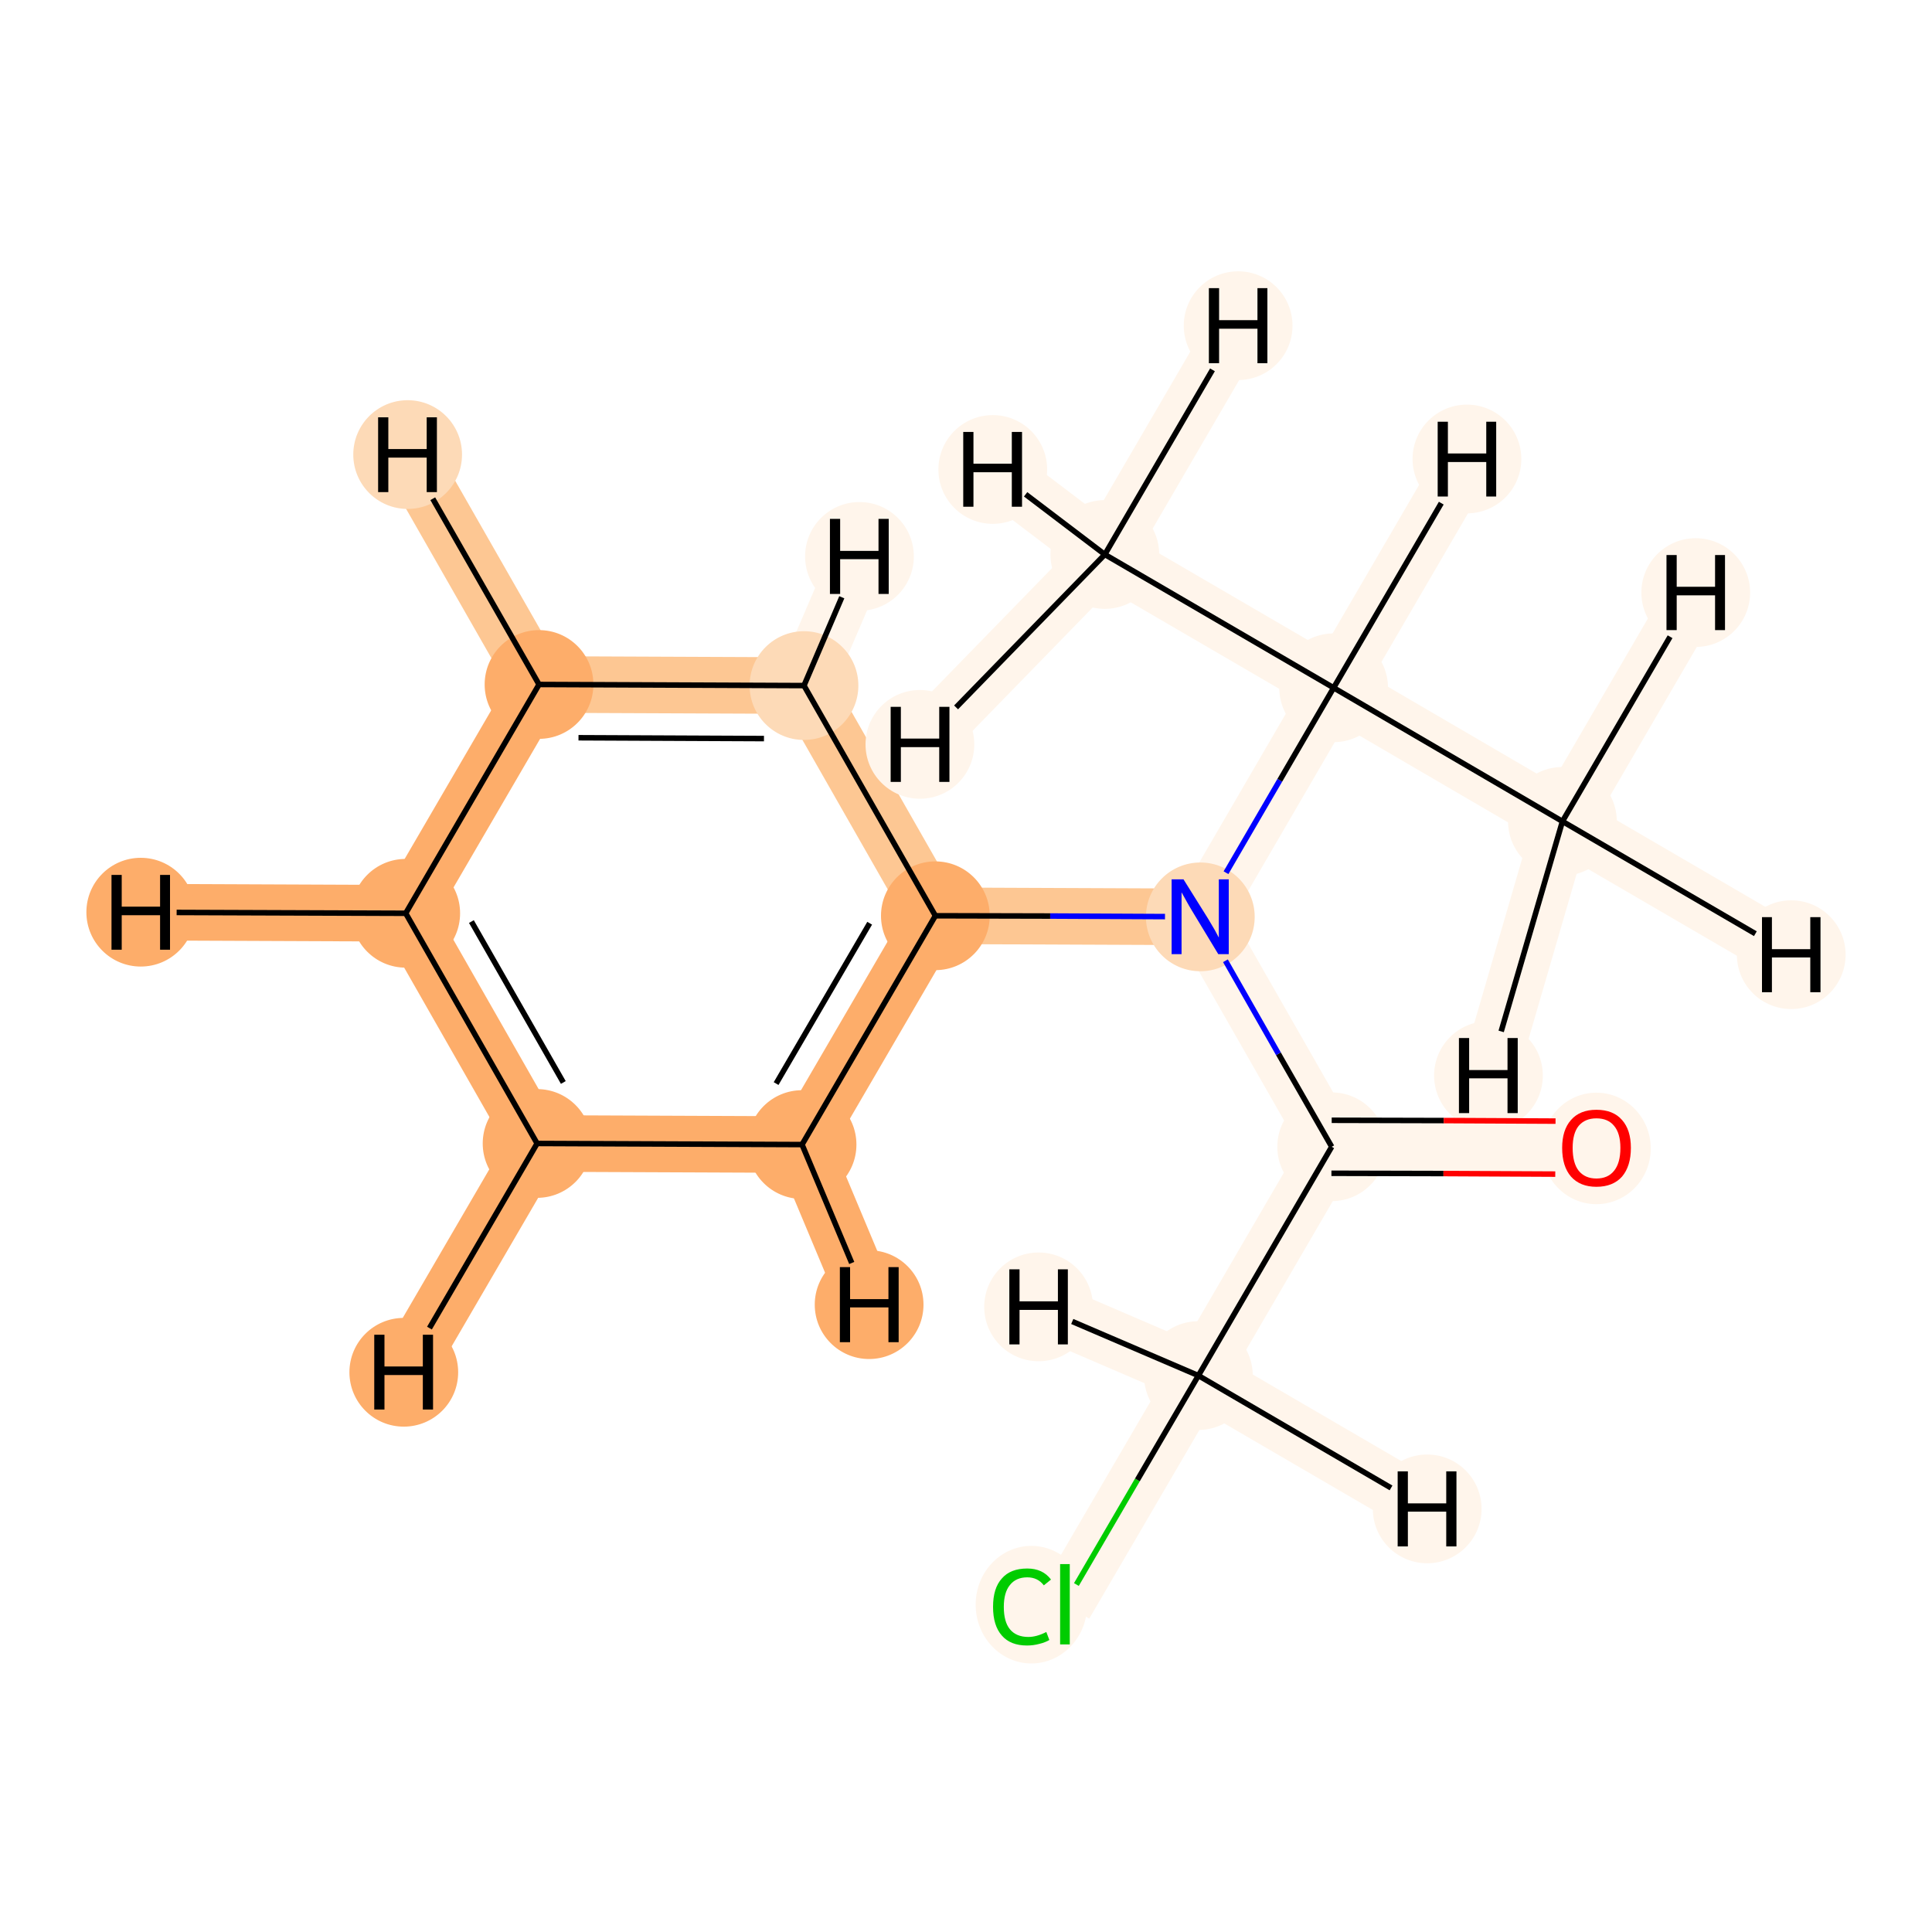 <?xml version='1.0' encoding='iso-8859-1'?>
<svg version='1.1' baseProfile='full'
              xmlns='http://www.w3.org/2000/svg'
                      xmlns:rdkit='http://www.rdkit.org/xml'
                      xmlns:xlink='http://www.w3.org/1999/xlink'
                  xml:space='preserve'
width='700px' height='700px' viewBox='0 0 700 700'>
<!-- END OF HEADER -->
<rect style='opacity:1.0;fill:#FFFFFF;stroke:none' width='700.0' height='700.0' x='0.0' y='0.0'> </rect>
<path d='M 385.8,581.3 L 434.2,498.4' style='fill:none;fill-rule:evenodd;stroke:#FFF5EB;stroke-width:20.5px;stroke-linecap:butt;stroke-linejoin:miter;stroke-opacity:1' />
<path d='M 434.2,498.4 L 482.5,415.5' style='fill:none;fill-rule:evenodd;stroke:#FFF5EB;stroke-width:20.5px;stroke-linecap:butt;stroke-linejoin:miter;stroke-opacity:1' />
<path d='M 434.2,498.4 L 376.3,473.5' style='fill:none;fill-rule:evenodd;stroke:#FFF5EB;stroke-width:20.5px;stroke-linecap:butt;stroke-linejoin:miter;stroke-opacity:1' />
<path d='M 434.2,498.4 L 517.1,546.7' style='fill:none;fill-rule:evenodd;stroke:#FFF5EB;stroke-width:20.5px;stroke-linecap:butt;stroke-linejoin:miter;stroke-opacity:1' />
<path d='M 482.5,415.5 L 578.4,415.9' style='fill:none;fill-rule:evenodd;stroke:#FFF5EB;stroke-width:20.5px;stroke-linecap:butt;stroke-linejoin:miter;stroke-opacity:1' />
<path d='M 482.5,415.5 L 434.9,332.2' style='fill:none;fill-rule:evenodd;stroke:#FFF5EB;stroke-width:20.5px;stroke-linecap:butt;stroke-linejoin:miter;stroke-opacity:1' />
<path d='M 434.9,332.2 L 338.9,331.8' style='fill:none;fill-rule:evenodd;stroke:#FDC793;stroke-width:20.5px;stroke-linecap:butt;stroke-linejoin:miter;stroke-opacity:1' />
<path d='M 434.9,332.2 L 483.2,249.2' style='fill:none;fill-rule:evenodd;stroke:#FFF5EB;stroke-width:20.5px;stroke-linecap:butt;stroke-linejoin:miter;stroke-opacity:1' />
<path d='M 338.9,331.8 L 290.6,414.7' style='fill:none;fill-rule:evenodd;stroke:#FDAD6A;stroke-width:20.5px;stroke-linecap:butt;stroke-linejoin:miter;stroke-opacity:1' />
<path d='M 338.9,331.8 L 291.3,248.4' style='fill:none;fill-rule:evenodd;stroke:#FDC793;stroke-width:20.5px;stroke-linecap:butt;stroke-linejoin:miter;stroke-opacity:1' />
<path d='M 290.6,414.7 L 194.6,414.3' style='fill:none;fill-rule:evenodd;stroke:#FDAD6A;stroke-width:20.5px;stroke-linecap:butt;stroke-linejoin:miter;stroke-opacity:1' />
<path d='M 290.6,414.7 L 314.9,472.7' style='fill:none;fill-rule:evenodd;stroke:#FDAD6A;stroke-width:20.5px;stroke-linecap:butt;stroke-linejoin:miter;stroke-opacity:1' />
<path d='M 194.6,414.3 L 147.0,330.9' style='fill:none;fill-rule:evenodd;stroke:#FDAD6A;stroke-width:20.5px;stroke-linecap:butt;stroke-linejoin:miter;stroke-opacity:1' />
<path d='M 194.6,414.3 L 146.3,497.2' style='fill:none;fill-rule:evenodd;stroke:#FDAD6A;stroke-width:20.5px;stroke-linecap:butt;stroke-linejoin:miter;stroke-opacity:1' />
<path d='M 147.0,330.9 L 195.3,248.0' style='fill:none;fill-rule:evenodd;stroke:#FDAD6A;stroke-width:20.5px;stroke-linecap:butt;stroke-linejoin:miter;stroke-opacity:1' />
<path d='M 147.0,330.9 L 51.0,330.5' style='fill:none;fill-rule:evenodd;stroke:#FDAD6A;stroke-width:20.5px;stroke-linecap:butt;stroke-linejoin:miter;stroke-opacity:1' />
<path d='M 195.3,248.0 L 291.3,248.4' style='fill:none;fill-rule:evenodd;stroke:#FDC793;stroke-width:20.5px;stroke-linecap:butt;stroke-linejoin:miter;stroke-opacity:1' />
<path d='M 195.3,248.0 L 147.7,164.7' style='fill:none;fill-rule:evenodd;stroke:#FDC793;stroke-width:20.5px;stroke-linecap:butt;stroke-linejoin:miter;stroke-opacity:1' />
<path d='M 291.3,248.4 L 311.4,201.6' style='fill:none;fill-rule:evenodd;stroke:#FFF5EB;stroke-width:20.5px;stroke-linecap:butt;stroke-linejoin:miter;stroke-opacity:1' />
<path d='M 483.2,249.2 L 400.3,200.9' style='fill:none;fill-rule:evenodd;stroke:#FFF5EB;stroke-width:20.5px;stroke-linecap:butt;stroke-linejoin:miter;stroke-opacity:1' />
<path d='M 483.2,249.2 L 566.1,297.6' style='fill:none;fill-rule:evenodd;stroke:#FFF5EB;stroke-width:20.5px;stroke-linecap:butt;stroke-linejoin:miter;stroke-opacity:1' />
<path d='M 483.2,249.2 L 531.5,166.3' style='fill:none;fill-rule:evenodd;stroke:#FFF5EB;stroke-width:20.5px;stroke-linecap:butt;stroke-linejoin:miter;stroke-opacity:1' />
<path d='M 400.3,200.9 L 359.7,170.1' style='fill:none;fill-rule:evenodd;stroke:#FFF5EB;stroke-width:20.5px;stroke-linecap:butt;stroke-linejoin:miter;stroke-opacity:1' />
<path d='M 400.3,200.9 L 448.6,118.0' style='fill:none;fill-rule:evenodd;stroke:#FFF5EB;stroke-width:20.5px;stroke-linecap:butt;stroke-linejoin:miter;stroke-opacity:1' />
<path d='M 400.3,200.9 L 333.3,269.7' style='fill:none;fill-rule:evenodd;stroke:#FFF5EB;stroke-width:20.5px;stroke-linecap:butt;stroke-linejoin:miter;stroke-opacity:1' />
<path d='M 566.1,297.6 L 649.0,345.9' style='fill:none;fill-rule:evenodd;stroke:#FFF5EB;stroke-width:20.5px;stroke-linecap:butt;stroke-linejoin:miter;stroke-opacity:1' />
<path d='M 566.1,297.6 L 614.4,214.7' style='fill:none;fill-rule:evenodd;stroke:#FFF5EB;stroke-width:20.5px;stroke-linecap:butt;stroke-linejoin:miter;stroke-opacity:1' />
<path d='M 566.1,297.6 L 539.3,389.7' style='fill:none;fill-rule:evenodd;stroke:#FFF5EB;stroke-width:20.5px;stroke-linecap:butt;stroke-linejoin:miter;stroke-opacity:1' />
<ellipse cx='373.7' cy='581.4' rx='19.7' ry='20.8'  style='fill:#FFF5EB;fill-rule:evenodd;stroke:#FFF5EB;stroke-width:1.0px;stroke-linecap:butt;stroke-linejoin:miter;stroke-opacity:1' />
<ellipse cx='434.2' cy='498.4' rx='19.2' ry='19.2'  style='fill:#FFF5EB;fill-rule:evenodd;stroke:#FFF5EB;stroke-width:1.0px;stroke-linecap:butt;stroke-linejoin:miter;stroke-opacity:1' />
<ellipse cx='482.5' cy='415.5' rx='19.2' ry='19.2'  style='fill:#FFF5EB;fill-rule:evenodd;stroke:#FFF5EB;stroke-width:1.0px;stroke-linecap:butt;stroke-linejoin:miter;stroke-opacity:1' />
<ellipse cx='578.4' cy='416.1' rx='19.2' ry='19.7'  style='fill:#FFF5EB;fill-rule:evenodd;stroke:#FFF5EB;stroke-width:1.0px;stroke-linecap:butt;stroke-linejoin:miter;stroke-opacity:1' />
<ellipse cx='434.9' cy='332.2' rx='19.2' ry='19.2'  style='fill:#FDDAB7;fill-rule:evenodd;stroke:#FDDAB7;stroke-width:1.0px;stroke-linecap:butt;stroke-linejoin:miter;stroke-opacity:1' />
<ellipse cx='338.9' cy='331.8' rx='19.2' ry='19.2'  style='fill:#FDAD6A;fill-rule:evenodd;stroke:#FDAD6A;stroke-width:1.0px;stroke-linecap:butt;stroke-linejoin:miter;stroke-opacity:1' />
<ellipse cx='290.6' cy='414.7' rx='19.2' ry='19.2'  style='fill:#FDAD6A;fill-rule:evenodd;stroke:#FDAD6A;stroke-width:1.0px;stroke-linecap:butt;stroke-linejoin:miter;stroke-opacity:1' />
<ellipse cx='194.6' cy='414.3' rx='19.2' ry='19.2'  style='fill:#FDAD6A;fill-rule:evenodd;stroke:#FDAD6A;stroke-width:1.0px;stroke-linecap:butt;stroke-linejoin:miter;stroke-opacity:1' />
<ellipse cx='147.0' cy='330.9' rx='19.2' ry='19.2'  style='fill:#FDAD6A;fill-rule:evenodd;stroke:#FDAD6A;stroke-width:1.0px;stroke-linecap:butt;stroke-linejoin:miter;stroke-opacity:1' />
<ellipse cx='195.3' cy='248.0' rx='19.2' ry='19.2'  style='fill:#FDAD6A;fill-rule:evenodd;stroke:#FDAD6A;stroke-width:1.0px;stroke-linecap:butt;stroke-linejoin:miter;stroke-opacity:1' />
<ellipse cx='291.3' cy='248.4' rx='19.2' ry='19.2'  style='fill:#FDDAB7;fill-rule:evenodd;stroke:#FDDAB7;stroke-width:1.0px;stroke-linecap:butt;stroke-linejoin:miter;stroke-opacity:1' />
<ellipse cx='483.2' cy='249.2' rx='19.2' ry='19.2'  style='fill:#FFF5EB;fill-rule:evenodd;stroke:#FFF5EB;stroke-width:1.0px;stroke-linecap:butt;stroke-linejoin:miter;stroke-opacity:1' />
<ellipse cx='400.3' cy='200.9' rx='19.2' ry='19.2'  style='fill:#FFF5EB;fill-rule:evenodd;stroke:#FFF5EB;stroke-width:1.0px;stroke-linecap:butt;stroke-linejoin:miter;stroke-opacity:1' />
<ellipse cx='566.1' cy='297.6' rx='19.2' ry='19.2'  style='fill:#FFF5EB;fill-rule:evenodd;stroke:#FFF5EB;stroke-width:1.0px;stroke-linecap:butt;stroke-linejoin:miter;stroke-opacity:1' />
<ellipse cx='376.3' cy='473.5' rx='19.2' ry='19.2'  style='fill:#FFF5EB;fill-rule:evenodd;stroke:#FFF5EB;stroke-width:1.0px;stroke-linecap:butt;stroke-linejoin:miter;stroke-opacity:1' />
<ellipse cx='517.1' cy='546.7' rx='19.2' ry='19.2'  style='fill:#FFF5EB;fill-rule:evenodd;stroke:#FFF5EB;stroke-width:1.0px;stroke-linecap:butt;stroke-linejoin:miter;stroke-opacity:1' />
<ellipse cx='314.9' cy='472.7' rx='19.2' ry='19.2'  style='fill:#FDAD6A;fill-rule:evenodd;stroke:#FDAD6A;stroke-width:1.0px;stroke-linecap:butt;stroke-linejoin:miter;stroke-opacity:1' />
<ellipse cx='146.3' cy='497.2' rx='19.2' ry='19.2'  style='fill:#FDAD6A;fill-rule:evenodd;stroke:#FDAD6A;stroke-width:1.0px;stroke-linecap:butt;stroke-linejoin:miter;stroke-opacity:1' />
<ellipse cx='51.0' cy='330.5' rx='19.2' ry='19.2'  style='fill:#FDAD6A;fill-rule:evenodd;stroke:#FDAD6A;stroke-width:1.0px;stroke-linecap:butt;stroke-linejoin:miter;stroke-opacity:1' />
<ellipse cx='147.7' cy='164.7' rx='19.2' ry='19.2'  style='fill:#FDDAB7;fill-rule:evenodd;stroke:#FDDAB7;stroke-width:1.0px;stroke-linecap:butt;stroke-linejoin:miter;stroke-opacity:1' />
<ellipse cx='311.4' cy='201.6' rx='19.2' ry='19.2'  style='fill:#FFF5EB;fill-rule:evenodd;stroke:#FFF5EB;stroke-width:1.0px;stroke-linecap:butt;stroke-linejoin:miter;stroke-opacity:1' />
<ellipse cx='531.5' cy='166.3' rx='19.2' ry='19.2'  style='fill:#FFF5EB;fill-rule:evenodd;stroke:#FFF5EB;stroke-width:1.0px;stroke-linecap:butt;stroke-linejoin:miter;stroke-opacity:1' />
<ellipse cx='359.7' cy='170.1' rx='19.2' ry='19.2'  style='fill:#FFF5EB;fill-rule:evenodd;stroke:#FFF5EB;stroke-width:1.0px;stroke-linecap:butt;stroke-linejoin:miter;stroke-opacity:1' />
<ellipse cx='448.6' cy='118.0' rx='19.2' ry='19.2'  style='fill:#FFF5EB;fill-rule:evenodd;stroke:#FFF5EB;stroke-width:1.0px;stroke-linecap:butt;stroke-linejoin:miter;stroke-opacity:1' />
<ellipse cx='333.3' cy='269.7' rx='19.2' ry='19.2'  style='fill:#FFF5EB;fill-rule:evenodd;stroke:#FFF5EB;stroke-width:1.0px;stroke-linecap:butt;stroke-linejoin:miter;stroke-opacity:1' />
<ellipse cx='649.0' cy='345.9' rx='19.2' ry='19.2'  style='fill:#FFF5EB;fill-rule:evenodd;stroke:#FFF5EB;stroke-width:1.0px;stroke-linecap:butt;stroke-linejoin:miter;stroke-opacity:1' />
<ellipse cx='614.4' cy='214.7' rx='19.2' ry='19.2'  style='fill:#FFF5EB;fill-rule:evenodd;stroke:#FFF5EB;stroke-width:1.0px;stroke-linecap:butt;stroke-linejoin:miter;stroke-opacity:1' />
<ellipse cx='539.3' cy='389.7' rx='19.2' ry='19.2'  style='fill:#FFF5EB;fill-rule:evenodd;stroke:#FFF5EB;stroke-width:1.0px;stroke-linecap:butt;stroke-linejoin:miter;stroke-opacity:1' />
<path class='bond-0 atom-0 atom-1' d='M 390.0,574.1 L 412.1,536.2' style='fill:none;fill-rule:evenodd;stroke:#00CC00;stroke-width:2.0px;stroke-linecap:butt;stroke-linejoin:miter;stroke-opacity:1' />
<path class='bond-0 atom-0 atom-1' d='M 412.1,536.2 L 434.2,498.4' style='fill:none;fill-rule:evenodd;stroke:#000000;stroke-width:2.0px;stroke-linecap:butt;stroke-linejoin:miter;stroke-opacity:1' />
<path class='bond-1 atom-1 atom-2' d='M 434.2,498.4 L 482.5,415.5' style='fill:none;fill-rule:evenodd;stroke:#000000;stroke-width:2.0px;stroke-linecap:butt;stroke-linejoin:miter;stroke-opacity:1' />
<path class='bond-14 atom-1 atom-14' d='M 434.2,498.4 L 388.5,478.8' style='fill:none;fill-rule:evenodd;stroke:#000000;stroke-width:2.0px;stroke-linecap:butt;stroke-linejoin:miter;stroke-opacity:1' />
<path class='bond-15 atom-1 atom-15' d='M 434.2,498.4 L 504.0,539.1' style='fill:none;fill-rule:evenodd;stroke:#000000;stroke-width:2.0px;stroke-linecap:butt;stroke-linejoin:miter;stroke-opacity:1' />
<path class='bond-2 atom-2 atom-3' d='M 482.4,425.1 L 523.0,425.2' style='fill:none;fill-rule:evenodd;stroke:#000000;stroke-width:2.0px;stroke-linecap:butt;stroke-linejoin:miter;stroke-opacity:1' />
<path class='bond-2 atom-2 atom-3' d='M 523.0,425.2 L 563.5,425.4' style='fill:none;fill-rule:evenodd;stroke:#FF0000;stroke-width:2.0px;stroke-linecap:butt;stroke-linejoin:miter;stroke-opacity:1' />
<path class='bond-2 atom-2 atom-3' d='M 482.5,405.9 L 523.1,406.0' style='fill:none;fill-rule:evenodd;stroke:#000000;stroke-width:2.0px;stroke-linecap:butt;stroke-linejoin:miter;stroke-opacity:1' />
<path class='bond-2 atom-2 atom-3' d='M 523.1,406.0 L 563.6,406.2' style='fill:none;fill-rule:evenodd;stroke:#FF0000;stroke-width:2.0px;stroke-linecap:butt;stroke-linejoin:miter;stroke-opacity:1' />
<path class='bond-3 atom-2 atom-4' d='M 482.5,415.5 L 463.2,381.8' style='fill:none;fill-rule:evenodd;stroke:#000000;stroke-width:2.0px;stroke-linecap:butt;stroke-linejoin:miter;stroke-opacity:1' />
<path class='bond-3 atom-2 atom-4' d='M 463.2,381.8 L 444.0,348.1' style='fill:none;fill-rule:evenodd;stroke:#0000FF;stroke-width:2.0px;stroke-linecap:butt;stroke-linejoin:miter;stroke-opacity:1' />
<path class='bond-4 atom-4 atom-5' d='M 422.1,332.1 L 380.5,331.9' style='fill:none;fill-rule:evenodd;stroke:#0000FF;stroke-width:2.0px;stroke-linecap:butt;stroke-linejoin:miter;stroke-opacity:1' />
<path class='bond-4 atom-4 atom-5' d='M 380.5,331.9 L 338.9,331.8' style='fill:none;fill-rule:evenodd;stroke:#000000;stroke-width:2.0px;stroke-linecap:butt;stroke-linejoin:miter;stroke-opacity:1' />
<path class='bond-10 atom-4 atom-11' d='M 444.2,316.2 L 463.7,282.7' style='fill:none;fill-rule:evenodd;stroke:#0000FF;stroke-width:2.0px;stroke-linecap:butt;stroke-linejoin:miter;stroke-opacity:1' />
<path class='bond-10 atom-4 atom-11' d='M 463.7,282.7 L 483.2,249.2' style='fill:none;fill-rule:evenodd;stroke:#000000;stroke-width:2.0px;stroke-linecap:butt;stroke-linejoin:miter;stroke-opacity:1' />
<path class='bond-5 atom-5 atom-6' d='M 338.9,331.8 L 290.6,414.7' style='fill:none;fill-rule:evenodd;stroke:#000000;stroke-width:2.0px;stroke-linecap:butt;stroke-linejoin:miter;stroke-opacity:1' />
<path class='bond-5 atom-5 atom-6' d='M 315.1,334.5 L 281.2,392.6' style='fill:none;fill-rule:evenodd;stroke:#000000;stroke-width:2.0px;stroke-linecap:butt;stroke-linejoin:miter;stroke-opacity:1' />
<path class='bond-13 atom-10 atom-5' d='M 291.3,248.4 L 338.9,331.8' style='fill:none;fill-rule:evenodd;stroke:#000000;stroke-width:2.0px;stroke-linecap:butt;stroke-linejoin:miter;stroke-opacity:1' />
<path class='bond-6 atom-6 atom-7' d='M 290.6,414.7 L 194.6,414.3' style='fill:none;fill-rule:evenodd;stroke:#000000;stroke-width:2.0px;stroke-linecap:butt;stroke-linejoin:miter;stroke-opacity:1' />
<path class='bond-16 atom-6 atom-16' d='M 290.6,414.7 L 308.6,457.6' style='fill:none;fill-rule:evenodd;stroke:#000000;stroke-width:2.0px;stroke-linecap:butt;stroke-linejoin:miter;stroke-opacity:1' />
<path class='bond-7 atom-7 atom-8' d='M 194.6,414.3 L 147.0,330.9' style='fill:none;fill-rule:evenodd;stroke:#000000;stroke-width:2.0px;stroke-linecap:butt;stroke-linejoin:miter;stroke-opacity:1' />
<path class='bond-7 atom-7 atom-8' d='M 204.1,392.2 L 170.8,333.9' style='fill:none;fill-rule:evenodd;stroke:#000000;stroke-width:2.0px;stroke-linecap:butt;stroke-linejoin:miter;stroke-opacity:1' />
<path class='bond-17 atom-7 atom-17' d='M 194.6,414.3 L 155.6,481.2' style='fill:none;fill-rule:evenodd;stroke:#000000;stroke-width:2.0px;stroke-linecap:butt;stroke-linejoin:miter;stroke-opacity:1' />
<path class='bond-8 atom-8 atom-9' d='M 147.0,330.9 L 195.3,248.0' style='fill:none;fill-rule:evenodd;stroke:#000000;stroke-width:2.0px;stroke-linecap:butt;stroke-linejoin:miter;stroke-opacity:1' />
<path class='bond-18 atom-8 atom-18' d='M 147.0,330.9 L 64.0,330.6' style='fill:none;fill-rule:evenodd;stroke:#000000;stroke-width:2.0px;stroke-linecap:butt;stroke-linejoin:miter;stroke-opacity:1' />
<path class='bond-9 atom-9 atom-10' d='M 195.3,248.0 L 291.3,248.4' style='fill:none;fill-rule:evenodd;stroke:#000000;stroke-width:2.0px;stroke-linecap:butt;stroke-linejoin:miter;stroke-opacity:1' />
<path class='bond-9 atom-9 atom-10' d='M 209.6,267.3 L 276.8,267.6' style='fill:none;fill-rule:evenodd;stroke:#000000;stroke-width:2.0px;stroke-linecap:butt;stroke-linejoin:miter;stroke-opacity:1' />
<path class='bond-19 atom-9 atom-19' d='M 195.3,248.0 L 156.8,180.7' style='fill:none;fill-rule:evenodd;stroke:#000000;stroke-width:2.0px;stroke-linecap:butt;stroke-linejoin:miter;stroke-opacity:1' />
<path class='bond-20 atom-10 atom-20' d='M 291.3,248.4 L 305.0,216.4' style='fill:none;fill-rule:evenodd;stroke:#000000;stroke-width:2.0px;stroke-linecap:butt;stroke-linejoin:miter;stroke-opacity:1' />
<path class='bond-11 atom-11 atom-12' d='M 483.2,249.2 L 400.3,200.9' style='fill:none;fill-rule:evenodd;stroke:#000000;stroke-width:2.0px;stroke-linecap:butt;stroke-linejoin:miter;stroke-opacity:1' />
<path class='bond-12 atom-11 atom-13' d='M 483.2,249.2 L 566.1,297.6' style='fill:none;fill-rule:evenodd;stroke:#000000;stroke-width:2.0px;stroke-linecap:butt;stroke-linejoin:miter;stroke-opacity:1' />
<path class='bond-21 atom-11 atom-21' d='M 483.2,249.2 L 522.2,182.3' style='fill:none;fill-rule:evenodd;stroke:#000000;stroke-width:2.0px;stroke-linecap:butt;stroke-linejoin:miter;stroke-opacity:1' />
<path class='bond-22 atom-12 atom-22' d='M 400.3,200.9 L 371.6,179.1' style='fill:none;fill-rule:evenodd;stroke:#000000;stroke-width:2.0px;stroke-linecap:butt;stroke-linejoin:miter;stroke-opacity:1' />
<path class='bond-23 atom-12 atom-23' d='M 400.3,200.9 L 439.3,134.0' style='fill:none;fill-rule:evenodd;stroke:#000000;stroke-width:2.0px;stroke-linecap:butt;stroke-linejoin:miter;stroke-opacity:1' />
<path class='bond-24 atom-12 atom-24' d='M 400.3,200.9 L 346.4,256.3' style='fill:none;fill-rule:evenodd;stroke:#000000;stroke-width:2.0px;stroke-linecap:butt;stroke-linejoin:miter;stroke-opacity:1' />
<path class='bond-25 atom-13 atom-25' d='M 566.1,297.6 L 636.0,338.3' style='fill:none;fill-rule:evenodd;stroke:#000000;stroke-width:2.0px;stroke-linecap:butt;stroke-linejoin:miter;stroke-opacity:1' />
<path class='bond-26 atom-13 atom-26' d='M 566.1,297.6 L 605.1,230.7' style='fill:none;fill-rule:evenodd;stroke:#000000;stroke-width:2.0px;stroke-linecap:butt;stroke-linejoin:miter;stroke-opacity:1' />
<path class='bond-27 atom-13 atom-27' d='M 566.1,297.6 L 543.9,373.7' style='fill:none;fill-rule:evenodd;stroke:#000000;stroke-width:2.0px;stroke-linecap:butt;stroke-linejoin:miter;stroke-opacity:1' />
<path  class='atom-0' d='M 359.8 582.2
Q 359.8 575.4, 363.0 571.9
Q 366.1 568.3, 372.2 568.3
Q 377.8 568.3, 380.8 572.3
L 378.2 574.4
Q 376.0 571.5, 372.2 571.5
Q 368.1 571.5, 365.9 574.3
Q 363.7 577.0, 363.7 582.2
Q 363.7 587.6, 365.9 590.3
Q 368.2 593.1, 372.6 593.1
Q 375.6 593.1, 379.1 591.3
L 380.2 594.2
Q 378.7 595.1, 376.6 595.6
Q 374.4 596.2, 372.1 596.2
Q 366.1 596.2, 363.0 592.6
Q 359.8 589.0, 359.8 582.2
' fill='#00CC00'/>
<path  class='atom-0' d='M 384.1 566.7
L 387.6 566.7
L 387.6 595.8
L 384.1 595.8
L 384.1 566.7
' fill='#00CC00'/>
<path  class='atom-3' d='M 566.0 415.9
Q 566.0 409.4, 569.2 405.8
Q 572.4 402.1, 578.4 402.1
Q 584.5 402.1, 587.7 405.8
Q 590.9 409.4, 590.9 415.9
Q 590.9 422.5, 587.7 426.3
Q 584.4 430.0, 578.4 430.0
Q 572.5 430.0, 569.2 426.3
Q 566.0 422.6, 566.0 415.9
M 578.4 427.0
Q 582.6 427.0, 584.8 424.2
Q 587.1 421.4, 587.1 415.9
Q 587.1 410.6, 584.8 407.9
Q 582.6 405.2, 578.4 405.2
Q 574.3 405.2, 572.0 407.9
Q 569.8 410.6, 569.8 415.9
Q 569.8 421.4, 572.0 424.2
Q 574.3 427.0, 578.4 427.0
' fill='#FF0000'/>
<path  class='atom-4' d='M 428.8 318.6
L 437.8 333.0
Q 438.6 334.4, 440.1 336.9
Q 441.5 339.5, 441.6 339.7
L 441.6 318.6
L 445.2 318.6
L 445.2 345.7
L 441.4 345.7
L 431.9 330.0
Q 430.8 328.2, 429.6 326.0
Q 428.4 323.9, 428.1 323.3
L 428.1 345.7
L 424.5 345.7
L 424.5 318.6
L 428.8 318.6
' fill='#0000FF'/>
<path  class='atom-14' d='M 365.7 459.9
L 369.4 459.9
L 369.4 471.5
L 383.3 471.5
L 383.3 459.9
L 386.9 459.9
L 386.9 487.1
L 383.3 487.1
L 383.3 474.6
L 369.4 474.6
L 369.4 487.1
L 365.7 487.1
L 365.7 459.9
' fill='#000000'/>
<path  class='atom-15' d='M 506.4 533.1
L 510.1 533.1
L 510.1 544.7
L 524.0 544.7
L 524.0 533.1
L 527.7 533.1
L 527.7 560.3
L 524.0 560.3
L 524.0 547.7
L 510.1 547.7
L 510.1 560.3
L 506.4 560.3
L 506.4 533.1
' fill='#000000'/>
<path  class='atom-16' d='M 304.3 459.1
L 308.0 459.1
L 308.0 470.7
L 321.9 470.7
L 321.9 459.1
L 325.6 459.1
L 325.6 486.3
L 321.9 486.3
L 321.9 473.7
L 308.0 473.7
L 308.0 486.3
L 304.3 486.3
L 304.3 459.1
' fill='#000000'/>
<path  class='atom-17' d='M 135.6 483.6
L 139.3 483.6
L 139.3 495.1
L 153.2 495.1
L 153.2 483.6
L 156.9 483.6
L 156.9 510.7
L 153.2 510.7
L 153.2 498.2
L 139.3 498.2
L 139.3 510.7
L 135.6 510.7
L 135.6 483.6
' fill='#000000'/>
<path  class='atom-18' d='M 40.4 317.0
L 44.1 317.0
L 44.1 328.5
L 58.0 328.5
L 58.0 317.0
L 61.6 317.0
L 61.6 344.1
L 58.0 344.1
L 58.0 331.6
L 44.1 331.6
L 44.1 344.1
L 40.4 344.1
L 40.4 317.0
' fill='#000000'/>
<path  class='atom-19' d='M 137.0 151.2
L 140.7 151.2
L 140.7 162.7
L 154.6 162.7
L 154.6 151.2
L 158.3 151.2
L 158.3 178.3
L 154.6 178.3
L 154.6 165.8
L 140.7 165.8
L 140.7 178.3
L 137.0 178.3
L 137.0 151.2
' fill='#000000'/>
<path  class='atom-20' d='M 300.7 188.0
L 304.4 188.0
L 304.4 199.6
L 318.3 199.6
L 318.3 188.0
L 322.0 188.0
L 322.0 215.2
L 318.3 215.2
L 318.3 202.6
L 304.4 202.6
L 304.4 215.2
L 300.7 215.2
L 300.7 188.0
' fill='#000000'/>
<path  class='atom-21' d='M 520.9 152.8
L 524.6 152.8
L 524.6 164.3
L 538.5 164.3
L 538.5 152.8
L 542.1 152.8
L 542.1 179.9
L 538.5 179.9
L 538.5 167.4
L 524.6 167.4
L 524.6 179.9
L 520.9 179.9
L 520.9 152.8
' fill='#000000'/>
<path  class='atom-22' d='M 349.0 156.5
L 352.7 156.5
L 352.7 168.0
L 366.6 168.0
L 366.6 156.5
L 370.3 156.5
L 370.3 183.6
L 366.6 183.6
L 366.6 171.1
L 352.7 171.1
L 352.7 183.6
L 349.0 183.6
L 349.0 156.5
' fill='#000000'/>
<path  class='atom-23' d='M 438.0 104.4
L 441.7 104.4
L 441.7 116.0
L 455.6 116.0
L 455.6 104.4
L 459.2 104.4
L 459.2 131.6
L 455.6 131.6
L 455.6 119.1
L 441.7 119.1
L 441.7 131.6
L 438.0 131.6
L 438.0 104.4
' fill='#000000'/>
<path  class='atom-24' d='M 322.7 256.1
L 326.4 256.1
L 326.4 267.6
L 340.3 267.6
L 340.3 256.1
L 344.0 256.1
L 344.0 283.3
L 340.3 283.3
L 340.3 270.7
L 326.4 270.7
L 326.4 283.3
L 322.7 283.3
L 322.7 256.1
' fill='#000000'/>
<path  class='atom-25' d='M 638.4 332.3
L 642.0 332.3
L 642.0 343.9
L 655.9 343.9
L 655.9 332.3
L 659.6 332.3
L 659.6 359.5
L 655.9 359.5
L 655.9 346.9
L 642.0 346.9
L 642.0 359.5
L 638.4 359.5
L 638.4 332.3
' fill='#000000'/>
<path  class='atom-26' d='M 603.8 201.1
L 607.5 201.1
L 607.5 212.6
L 621.4 212.6
L 621.4 201.1
L 625.0 201.1
L 625.0 228.3
L 621.4 228.3
L 621.4 215.7
L 607.5 215.7
L 607.5 228.3
L 603.8 228.3
L 603.8 201.1
' fill='#000000'/>
<path  class='atom-27' d='M 528.6 376.1
L 532.3 376.1
L 532.3 387.7
L 546.2 387.7
L 546.2 376.1
L 549.9 376.1
L 549.9 403.3
L 546.2 403.3
L 546.2 390.7
L 532.3 390.7
L 532.3 403.3
L 528.6 403.3
L 528.6 376.1
' fill='#000000'/>
</svg>

